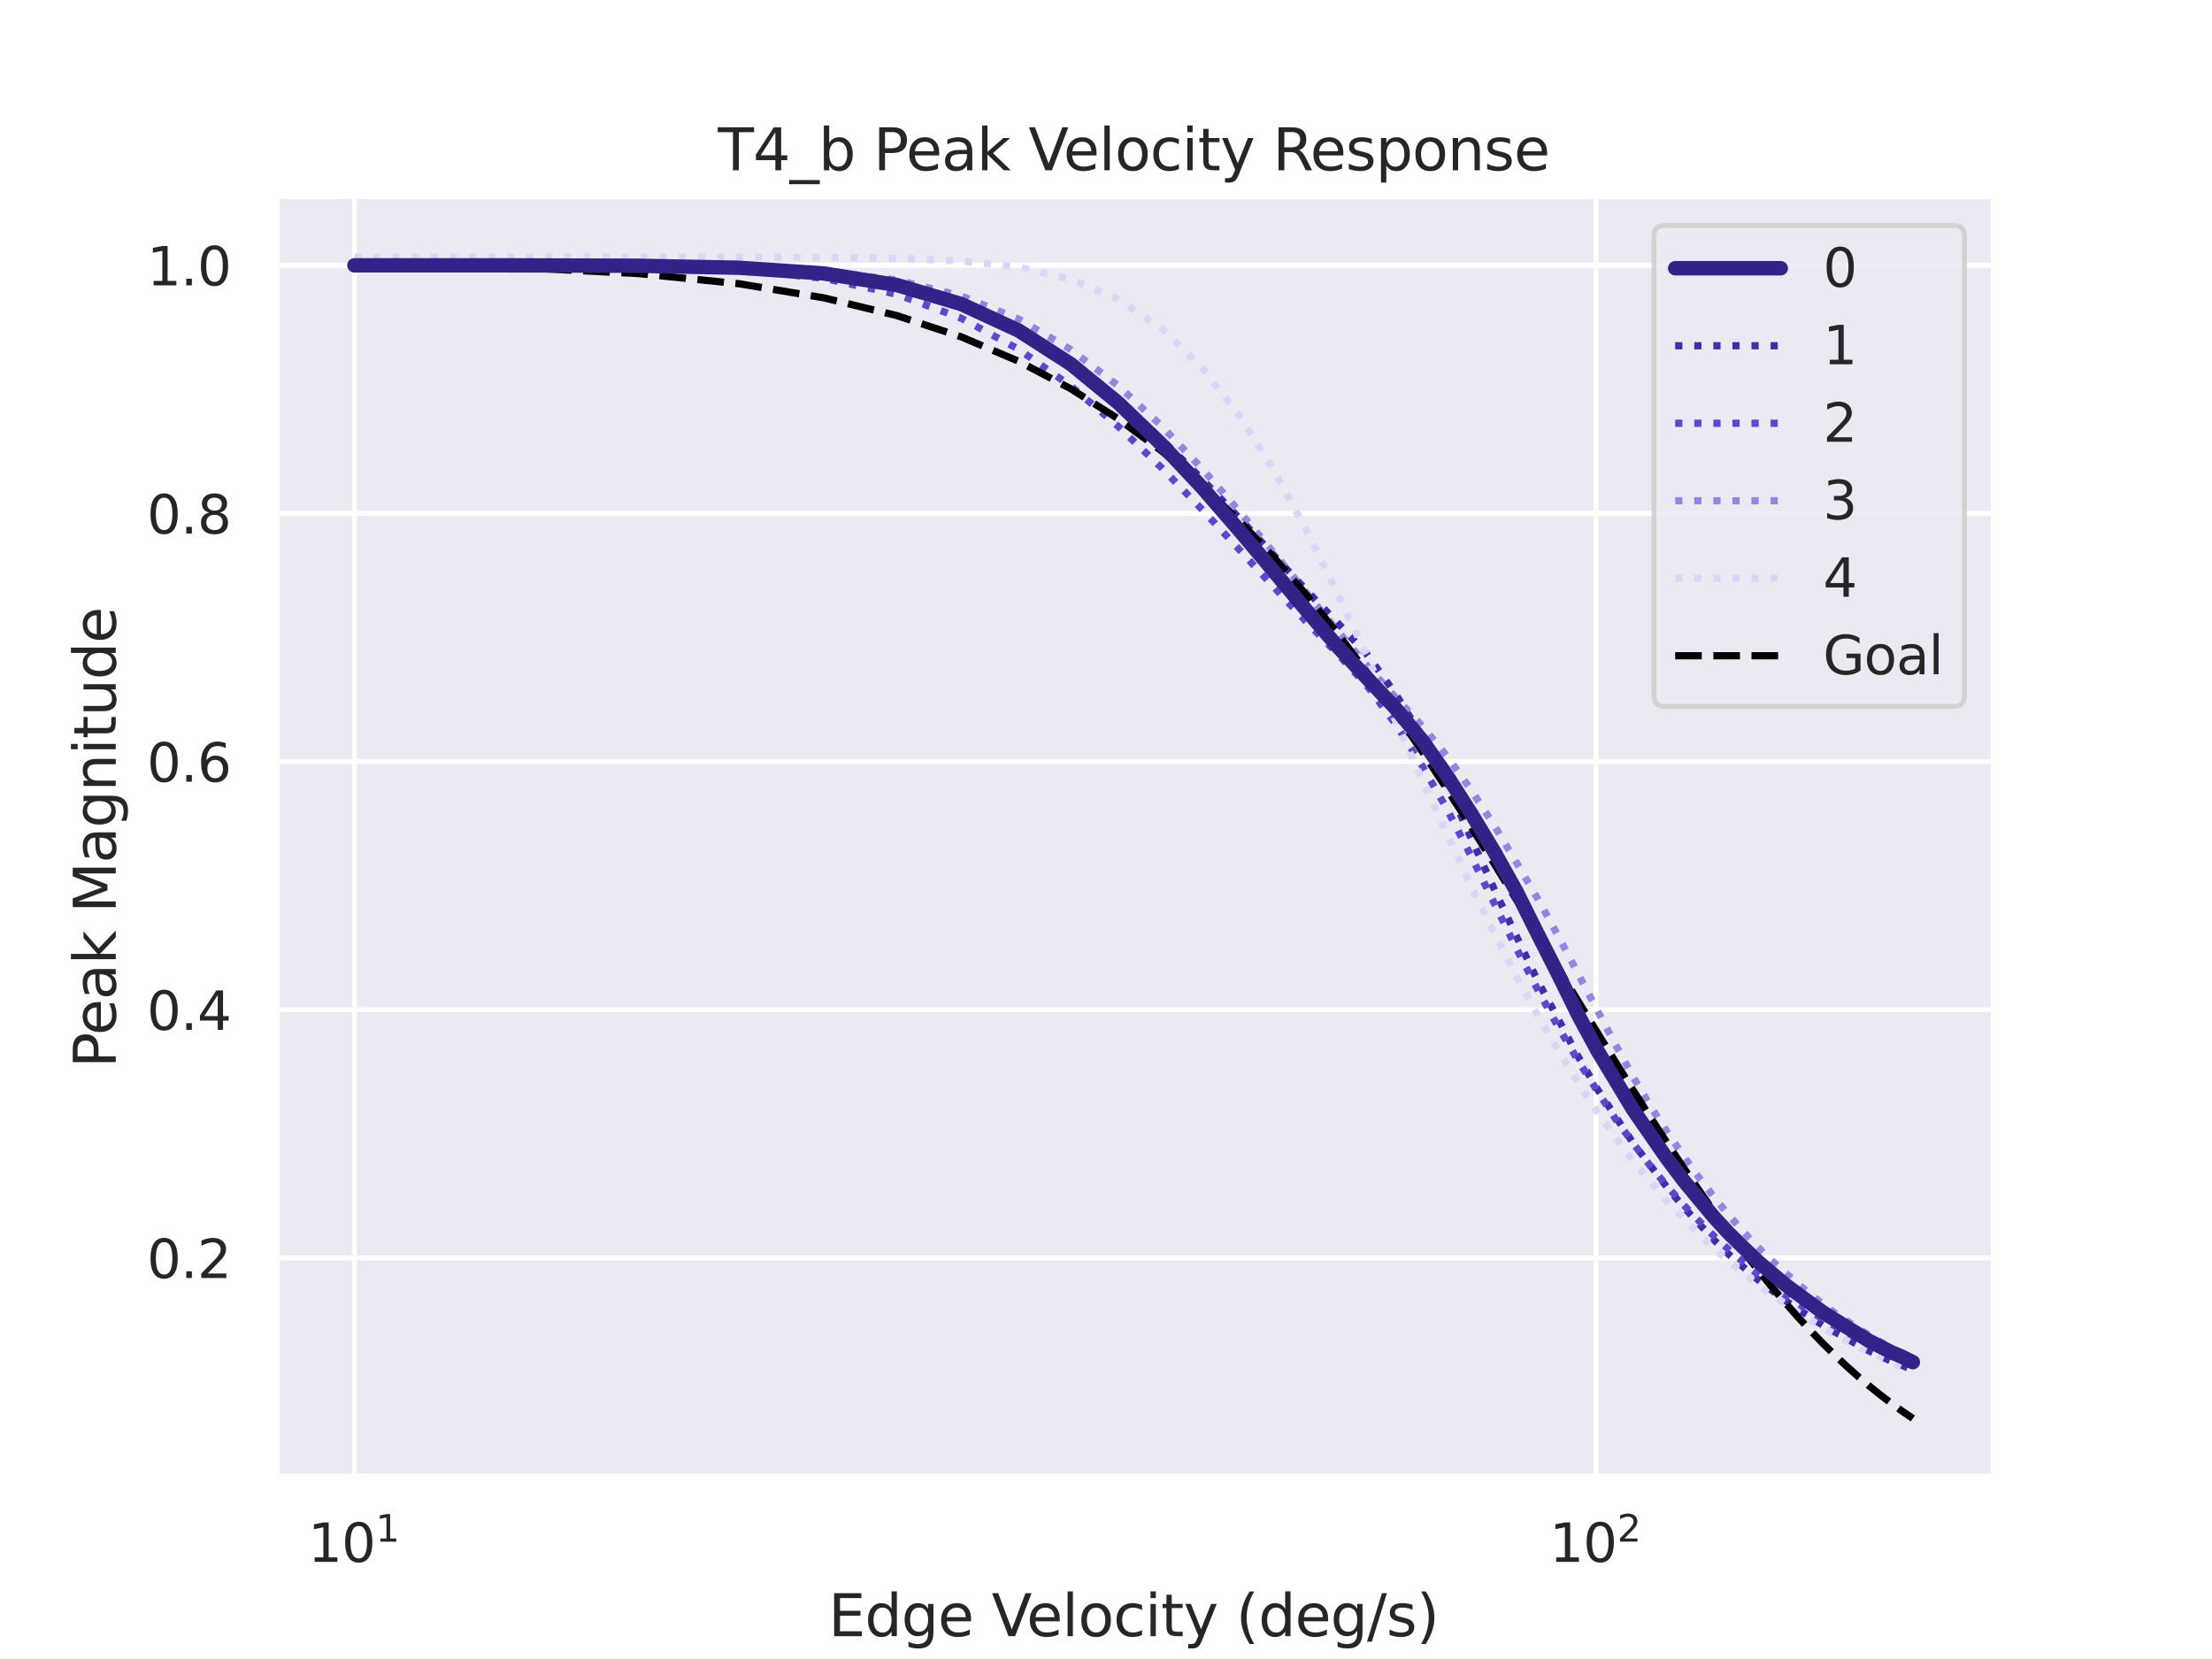 <?xml version="1.0" encoding="utf-8" standalone="no"?>
<!DOCTYPE svg PUBLIC "-//W3C//DTD SVG 1.1//EN"
  "http://www.w3.org/Graphics/SVG/1.1/DTD/svg11.dtd">
<svg xmlns:xlink="http://www.w3.org/1999/xlink" width="460.8pt" height="345.6pt" viewBox="0 0 460.8 345.6" xmlns="http://www.w3.org/2000/svg" version="1.1">
 <defs>
  <style type="text/css">*{stroke-linejoin: round; stroke-linecap: butt}</style>
 </defs>
 <g id="figure_1">
  <g id="patch_1">
   <path d="M 0 345.6 
L 460.8 345.6 
L 460.8 0 
L 0 0 
z
" style="fill: #ffffff"/>
  </g>
  <g id="axes_1">
   <g id="patch_2">
    <path d="M 57.6 307.584 
L 414.72 307.584 
L 414.72 41.472 
L 57.6 41.472 
z
" style="fill: #eaeaf2"/>
   </g>
   <g id="matplotlib.axis_1">
    <g id="xtick_1">
     <g id="line2d_1">
      <path d="M 73.833 307.584 
L 73.833 41.472 
" clip-path="url(#pde33a0bae3)" style="fill: none; stroke: #ffffff; stroke-linecap: round"/>
     </g>
     <g id="text_1">
      <!-- $\mathdefault{10^{1}}$ -->
      <g style="fill: #262626" transform="translate(64.153 325.442) scale(0.11 -0.11)">
       <defs>
        <path id="DejaVuSans-31" d="M 794 531 
L 1825 531 
L 1825 4091 
L 703 3866 
L 703 4441 
L 1819 4666 
L 2450 4666 
L 2450 531 
L 3481 531 
L 3481 0 
L 794 0 
L 794 531 
z
" transform="scale(0.016)"/>
        <path id="DejaVuSans-30" d="M 2034 4250 
Q 1547 4250 1301 3770 
Q 1056 3291 1056 2328 
Q 1056 1369 1301 889 
Q 1547 409 2034 409 
Q 2525 409 2770 889 
Q 3016 1369 3016 2328 
Q 3016 3291 2770 3770 
Q 2525 4250 2034 4250 
z
M 2034 4750 
Q 2819 4750 3233 4129 
Q 3647 3509 3647 2328 
Q 3647 1150 3233 529 
Q 2819 -91 2034 -91 
Q 1250 -91 836 529 
Q 422 1150 422 2328 
Q 422 3509 836 4129 
Q 1250 4750 2034 4750 
z
" transform="scale(0.016)"/>
       </defs>
       <use xlink:href="#DejaVuSans-31" transform="translate(0 0.684)"/>
       <use xlink:href="#DejaVuSans-30" transform="translate(63.623 0.684)"/>
       <use xlink:href="#DejaVuSans-31" transform="translate(128.203 38.966) scale(0.7)"/>
      </g>
     </g>
    </g>
    <g id="xtick_2">
     <g id="line2d_2">
      <path d="M 332.465 307.584 
L 332.465 41.472 
" clip-path="url(#pde33a0bae3)" style="fill: none; stroke: #ffffff; stroke-linecap: round"/>
     </g>
     <g id="text_2">
      <!-- $\mathdefault{10^{2}}$ -->
      <g style="fill: #262626" transform="translate(322.785 325.442) scale(0.11 -0.11)">
       <defs>
        <path id="DejaVuSans-32" d="M 1228 531 
L 3431 531 
L 3431 0 
L 469 0 
L 469 531 
Q 828 903 1448 1529 
Q 2069 2156 2228 2338 
Q 2531 2678 2651 2914 
Q 2772 3150 2772 3378 
Q 2772 3750 2511 3984 
Q 2250 4219 1831 4219 
Q 1534 4219 1204 4116 
Q 875 4013 500 3803 
L 500 4441 
Q 881 4594 1212 4672 
Q 1544 4750 1819 4750 
Q 2544 4750 2975 4387 
Q 3406 4025 3406 3419 
Q 3406 3131 3298 2873 
Q 3191 2616 2906 2266 
Q 2828 2175 2409 1742 
Q 1991 1309 1228 531 
z
" transform="scale(0.016)"/>
       </defs>
       <use xlink:href="#DejaVuSans-31" transform="translate(0 0.766)"/>
       <use xlink:href="#DejaVuSans-30" transform="translate(63.623 0.766)"/>
       <use xlink:href="#DejaVuSans-32" transform="translate(128.203 39.047) scale(0.7)"/>
      </g>
     </g>
    </g>
    <g id="xtick_3"/>
    <g id="xtick_4"/>
    <g id="xtick_5"/>
    <g id="xtick_6"/>
    <g id="xtick_7"/>
    <g id="xtick_8"/>
    <g id="xtick_9"/>
    <g id="xtick_10"/>
    <g id="xtick_11"/>
    <g id="xtick_12"/>
    <g id="text_3">
     <!-- Edge Velocity (deg/s) -->
     <g style="fill: #262626" transform="translate(172.567 340.848) scale(0.12 -0.12)">
      <defs>
       <path id="DejaVuSans-45" d="M 628 4666 
L 3578 4666 
L 3578 4134 
L 1259 4134 
L 1259 2753 
L 3481 2753 
L 3481 2222 
L 1259 2222 
L 1259 531 
L 3634 531 
L 3634 0 
L 628 0 
L 628 4666 
z
" transform="scale(0.016)"/>
       <path id="DejaVuSans-64" d="M 2906 2969 
L 2906 4863 
L 3481 4863 
L 3481 0 
L 2906 0 
L 2906 525 
Q 2725 213 2448 61 
Q 2172 -91 1784 -91 
Q 1150 -91 751 415 
Q 353 922 353 1747 
Q 353 2572 751 3078 
Q 1150 3584 1784 3584 
Q 2172 3584 2448 3432 
Q 2725 3281 2906 2969 
z
M 947 1747 
Q 947 1113 1208 752 
Q 1469 391 1925 391 
Q 2381 391 2643 752 
Q 2906 1113 2906 1747 
Q 2906 2381 2643 2742 
Q 2381 3103 1925 3103 
Q 1469 3103 1208 2742 
Q 947 2381 947 1747 
z
" transform="scale(0.016)"/>
       <path id="DejaVuSans-67" d="M 2906 1791 
Q 2906 2416 2648 2759 
Q 2391 3103 1925 3103 
Q 1463 3103 1205 2759 
Q 947 2416 947 1791 
Q 947 1169 1205 825 
Q 1463 481 1925 481 
Q 2391 481 2648 825 
Q 2906 1169 2906 1791 
z
M 3481 434 
Q 3481 -459 3084 -895 
Q 2688 -1331 1869 -1331 
Q 1566 -1331 1297 -1286 
Q 1028 -1241 775 -1147 
L 775 -588 
Q 1028 -725 1275 -790 
Q 1522 -856 1778 -856 
Q 2344 -856 2625 -561 
Q 2906 -266 2906 331 
L 2906 616 
Q 2728 306 2450 153 
Q 2172 0 1784 0 
Q 1141 0 747 490 
Q 353 981 353 1791 
Q 353 2603 747 3093 
Q 1141 3584 1784 3584 
Q 2172 3584 2450 3431 
Q 2728 3278 2906 2969 
L 2906 3500 
L 3481 3500 
L 3481 434 
z
" transform="scale(0.016)"/>
       <path id="DejaVuSans-65" d="M 3597 1894 
L 3597 1613 
L 953 1613 
Q 991 1019 1311 708 
Q 1631 397 2203 397 
Q 2534 397 2845 478 
Q 3156 559 3463 722 
L 3463 178 
Q 3153 47 2828 -22 
Q 2503 -91 2169 -91 
Q 1331 -91 842 396 
Q 353 884 353 1716 
Q 353 2575 817 3079 
Q 1281 3584 2069 3584 
Q 2775 3584 3186 3129 
Q 3597 2675 3597 1894 
z
M 3022 2063 
Q 3016 2534 2758 2815 
Q 2500 3097 2075 3097 
Q 1594 3097 1305 2825 
Q 1016 2553 972 2059 
L 3022 2063 
z
" transform="scale(0.016)"/>
       <path id="DejaVuSans-20" transform="scale(0.016)"/>
       <path id="DejaVuSans-56" d="M 1831 0 
L 50 4666 
L 709 4666 
L 2188 738 
L 3669 4666 
L 4325 4666 
L 2547 0 
L 1831 0 
z
" transform="scale(0.016)"/>
       <path id="DejaVuSans-6c" d="M 603 4863 
L 1178 4863 
L 1178 0 
L 603 0 
L 603 4863 
z
" transform="scale(0.016)"/>
       <path id="DejaVuSans-6f" d="M 1959 3097 
Q 1497 3097 1228 2736 
Q 959 2375 959 1747 
Q 959 1119 1226 758 
Q 1494 397 1959 397 
Q 2419 397 2687 759 
Q 2956 1122 2956 1747 
Q 2956 2369 2687 2733 
Q 2419 3097 1959 3097 
z
M 1959 3584 
Q 2709 3584 3137 3096 
Q 3566 2609 3566 1747 
Q 3566 888 3137 398 
Q 2709 -91 1959 -91 
Q 1206 -91 779 398 
Q 353 888 353 1747 
Q 353 2609 779 3096 
Q 1206 3584 1959 3584 
z
" transform="scale(0.016)"/>
       <path id="DejaVuSans-63" d="M 3122 3366 
L 3122 2828 
Q 2878 2963 2633 3030 
Q 2388 3097 2138 3097 
Q 1578 3097 1268 2742 
Q 959 2388 959 1747 
Q 959 1106 1268 751 
Q 1578 397 2138 397 
Q 2388 397 2633 464 
Q 2878 531 3122 666 
L 3122 134 
Q 2881 22 2623 -34 
Q 2366 -91 2075 -91 
Q 1284 -91 818 406 
Q 353 903 353 1747 
Q 353 2603 823 3093 
Q 1294 3584 2113 3584 
Q 2378 3584 2631 3529 
Q 2884 3475 3122 3366 
z
" transform="scale(0.016)"/>
       <path id="DejaVuSans-69" d="M 603 3500 
L 1178 3500 
L 1178 0 
L 603 0 
L 603 3500 
z
M 603 4863 
L 1178 4863 
L 1178 4134 
L 603 4134 
L 603 4863 
z
" transform="scale(0.016)"/>
       <path id="DejaVuSans-74" d="M 1172 4494 
L 1172 3500 
L 2356 3500 
L 2356 3053 
L 1172 3053 
L 1172 1153 
Q 1172 725 1289 603 
Q 1406 481 1766 481 
L 2356 481 
L 2356 0 
L 1766 0 
Q 1100 0 847 248 
Q 594 497 594 1153 
L 594 3053 
L 172 3053 
L 172 3500 
L 594 3500 
L 594 4494 
L 1172 4494 
z
" transform="scale(0.016)"/>
       <path id="DejaVuSans-79" d="M 2059 -325 
Q 1816 -950 1584 -1140 
Q 1353 -1331 966 -1331 
L 506 -1331 
L 506 -850 
L 844 -850 
Q 1081 -850 1212 -737 
Q 1344 -625 1503 -206 
L 1606 56 
L 191 3500 
L 800 3500 
L 1894 763 
L 2988 3500 
L 3597 3500 
L 2059 -325 
z
" transform="scale(0.016)"/>
       <path id="DejaVuSans-28" d="M 1984 4856 
Q 1566 4138 1362 3434 
Q 1159 2731 1159 2009 
Q 1159 1288 1364 580 
Q 1569 -128 1984 -844 
L 1484 -844 
Q 1016 -109 783 600 
Q 550 1309 550 2009 
Q 550 2706 781 3412 
Q 1013 4119 1484 4856 
L 1984 4856 
z
" transform="scale(0.016)"/>
       <path id="DejaVuSans-2f" d="M 1625 4666 
L 2156 4666 
L 531 -594 
L 0 -594 
L 1625 4666 
z
" transform="scale(0.016)"/>
       <path id="DejaVuSans-73" d="M 2834 3397 
L 2834 2853 
Q 2591 2978 2328 3040 
Q 2066 3103 1784 3103 
Q 1356 3103 1142 2972 
Q 928 2841 928 2578 
Q 928 2378 1081 2264 
Q 1234 2150 1697 2047 
L 1894 2003 
Q 2506 1872 2764 1633 
Q 3022 1394 3022 966 
Q 3022 478 2636 193 
Q 2250 -91 1575 -91 
Q 1294 -91 989 -36 
Q 684 19 347 128 
L 347 722 
Q 666 556 975 473 
Q 1284 391 1588 391 
Q 1994 391 2212 530 
Q 2431 669 2431 922 
Q 2431 1156 2273 1281 
Q 2116 1406 1581 1522 
L 1381 1569 
Q 847 1681 609 1914 
Q 372 2147 372 2553 
Q 372 3047 722 3315 
Q 1072 3584 1716 3584 
Q 2034 3584 2315 3537 
Q 2597 3491 2834 3397 
z
" transform="scale(0.016)"/>
       <path id="DejaVuSans-29" d="M 513 4856 
L 1013 4856 
Q 1481 4119 1714 3412 
Q 1947 2706 1947 2009 
Q 1947 1309 1714 600 
Q 1481 -109 1013 -844 
L 513 -844 
Q 928 -128 1133 580 
Q 1338 1288 1338 2009 
Q 1338 2731 1133 3434 
Q 928 4138 513 4856 
z
" transform="scale(0.016)"/>
      </defs>
      <use xlink:href="#DejaVuSans-45"/>
      <use xlink:href="#DejaVuSans-64" x="63.184"/>
      <use xlink:href="#DejaVuSans-67" x="126.66"/>
      <use xlink:href="#DejaVuSans-65" x="190.137"/>
      <use xlink:href="#DejaVuSans-20" x="251.66"/>
      <use xlink:href="#DejaVuSans-56" x="283.447"/>
      <use xlink:href="#DejaVuSans-65" x="344.105"/>
      <use xlink:href="#DejaVuSans-6c" x="405.629"/>
      <use xlink:href="#DejaVuSans-6f" x="433.412"/>
      <use xlink:href="#DejaVuSans-63" x="494.594"/>
      <use xlink:href="#DejaVuSans-69" x="549.574"/>
      <use xlink:href="#DejaVuSans-74" x="577.357"/>
      <use xlink:href="#DejaVuSans-79" x="616.566"/>
      <use xlink:href="#DejaVuSans-20" x="675.746"/>
      <use xlink:href="#DejaVuSans-28" x="707.533"/>
      <use xlink:href="#DejaVuSans-64" x="746.547"/>
      <use xlink:href="#DejaVuSans-65" x="810.023"/>
      <use xlink:href="#DejaVuSans-67" x="871.547"/>
      <use xlink:href="#DejaVuSans-2f" x="935.023"/>
      <use xlink:href="#DejaVuSans-73" x="968.715"/>
      <use xlink:href="#DejaVuSans-29" x="1020.814"/>
     </g>
    </g>
   </g>
   <g id="matplotlib.axis_2">
    <g id="ytick_1">
     <g id="line2d_3">
      <path d="M 57.6 262.054 
L 414.72 262.054 
" clip-path="url(#pde33a0bae3)" style="fill: none; stroke: #ffffff; stroke-linecap: round"/>
     </g>
     <g id="text_4">
      <!-- 0.2 -->
      <g style="fill: #262626" transform="translate(30.607 266.233) scale(0.11 -0.11)">
       <defs>
        <path id="DejaVuSans-2e" d="M 684 794 
L 1344 794 
L 1344 0 
L 684 0 
L 684 794 
z
" transform="scale(0.016)"/>
       </defs>
       <use xlink:href="#DejaVuSans-30"/>
       <use xlink:href="#DejaVuSans-2e" x="63.623"/>
       <use xlink:href="#DejaVuSans-32" x="95.41"/>
      </g>
     </g>
    </g>
    <g id="ytick_2">
     <g id="line2d_4">
      <path d="M 57.6 210.359 
L 414.72 210.359 
" clip-path="url(#pde33a0bae3)" style="fill: none; stroke: #ffffff; stroke-linecap: round"/>
     </g>
     <g id="text_5">
      <!-- 0.4 -->
      <g style="fill: #262626" transform="translate(30.607 214.538) scale(0.11 -0.11)">
       <defs>
        <path id="DejaVuSans-34" d="M 2419 4116 
L 825 1625 
L 2419 1625 
L 2419 4116 
z
M 2253 4666 
L 3047 4666 
L 3047 1625 
L 3713 1625 
L 3713 1100 
L 3047 1100 
L 3047 0 
L 2419 0 
L 2419 1100 
L 313 1100 
L 313 1709 
L 2253 4666 
z
" transform="scale(0.016)"/>
       </defs>
       <use xlink:href="#DejaVuSans-30"/>
       <use xlink:href="#DejaVuSans-2e" x="63.623"/>
       <use xlink:href="#DejaVuSans-34" x="95.41"/>
      </g>
     </g>
    </g>
    <g id="ytick_3">
     <g id="line2d_5">
      <path d="M 57.6 158.663 
L 414.72 158.663 
" clip-path="url(#pde33a0bae3)" style="fill: none; stroke: #ffffff; stroke-linecap: round"/>
     </g>
     <g id="text_6">
      <!-- 0.6 -->
      <g style="fill: #262626" transform="translate(30.607 162.842) scale(0.11 -0.11)">
       <defs>
        <path id="DejaVuSans-36" d="M 2113 2584 
Q 1688 2584 1439 2293 
Q 1191 2003 1191 1497 
Q 1191 994 1439 701 
Q 1688 409 2113 409 
Q 2538 409 2786 701 
Q 3034 994 3034 1497 
Q 3034 2003 2786 2293 
Q 2538 2584 2113 2584 
z
M 3366 4563 
L 3366 3988 
Q 3128 4100 2886 4159 
Q 2644 4219 2406 4219 
Q 1781 4219 1451 3797 
Q 1122 3375 1075 2522 
Q 1259 2794 1537 2939 
Q 1816 3084 2150 3084 
Q 2853 3084 3261 2657 
Q 3669 2231 3669 1497 
Q 3669 778 3244 343 
Q 2819 -91 2113 -91 
Q 1303 -91 875 529 
Q 447 1150 447 2328 
Q 447 3434 972 4092 
Q 1497 4750 2381 4750 
Q 2619 4750 2861 4703 
Q 3103 4656 3366 4563 
z
" transform="scale(0.016)"/>
       </defs>
       <use xlink:href="#DejaVuSans-30"/>
       <use xlink:href="#DejaVuSans-2e" x="63.623"/>
       <use xlink:href="#DejaVuSans-36" x="95.41"/>
      </g>
     </g>
    </g>
    <g id="ytick_4">
     <g id="line2d_6">
      <path d="M 57.6 106.967 
L 414.72 106.967 
" clip-path="url(#pde33a0bae3)" style="fill: none; stroke: #ffffff; stroke-linecap: round"/>
     </g>
     <g id="text_7">
      <!-- 0.8 -->
      <g style="fill: #262626" transform="translate(30.607 111.147) scale(0.11 -0.11)">
       <defs>
        <path id="DejaVuSans-38" d="M 2034 2216 
Q 1584 2216 1326 1975 
Q 1069 1734 1069 1313 
Q 1069 891 1326 650 
Q 1584 409 2034 409 
Q 2484 409 2743 651 
Q 3003 894 3003 1313 
Q 3003 1734 2745 1975 
Q 2488 2216 2034 2216 
z
M 1403 2484 
Q 997 2584 770 2862 
Q 544 3141 544 3541 
Q 544 4100 942 4425 
Q 1341 4750 2034 4750 
Q 2731 4750 3128 4425 
Q 3525 4100 3525 3541 
Q 3525 3141 3298 2862 
Q 3072 2584 2669 2484 
Q 3125 2378 3379 2068 
Q 3634 1759 3634 1313 
Q 3634 634 3220 271 
Q 2806 -91 2034 -91 
Q 1263 -91 848 271 
Q 434 634 434 1313 
Q 434 1759 690 2068 
Q 947 2378 1403 2484 
z
M 1172 3481 
Q 1172 3119 1398 2916 
Q 1625 2713 2034 2713 
Q 2441 2713 2670 2916 
Q 2900 3119 2900 3481 
Q 2900 3844 2670 4047 
Q 2441 4250 2034 4250 
Q 1625 4250 1398 4047 
Q 1172 3844 1172 3481 
z
" transform="scale(0.016)"/>
       </defs>
       <use xlink:href="#DejaVuSans-30"/>
       <use xlink:href="#DejaVuSans-2e" x="63.623"/>
       <use xlink:href="#DejaVuSans-38" x="95.41"/>
      </g>
     </g>
    </g>
    <g id="ytick_5">
     <g id="line2d_7">
      <path d="M 57.6 55.272 
L 414.72 55.272 
" clip-path="url(#pde33a0bae3)" style="fill: none; stroke: #ffffff; stroke-linecap: round"/>
     </g>
     <g id="text_8">
      <!-- 1.0 -->
      <g style="fill: #262626" transform="translate(30.607 59.451) scale(0.11 -0.11)">
       <use xlink:href="#DejaVuSans-31"/>
       <use xlink:href="#DejaVuSans-2e" x="63.623"/>
       <use xlink:href="#DejaVuSans-30" x="95.41"/>
      </g>
     </g>
    </g>
    <g id="text_9">
     <!-- Peak Magnitude -->
     <g style="fill: #262626" transform="translate(24.111 222.466) rotate(-90) scale(0.12 -0.12)">
      <defs>
       <path id="DejaVuSans-50" d="M 1259 4147 
L 1259 2394 
L 2053 2394 
Q 2494 2394 2734 2622 
Q 2975 2850 2975 3272 
Q 2975 3691 2734 3919 
Q 2494 4147 2053 4147 
L 1259 4147 
z
M 628 4666 
L 2053 4666 
Q 2838 4666 3239 4311 
Q 3641 3956 3641 3272 
Q 3641 2581 3239 2228 
Q 2838 1875 2053 1875 
L 1259 1875 
L 1259 0 
L 628 0 
L 628 4666 
z
" transform="scale(0.016)"/>
       <path id="DejaVuSans-61" d="M 2194 1759 
Q 1497 1759 1228 1600 
Q 959 1441 959 1056 
Q 959 750 1161 570 
Q 1363 391 1709 391 
Q 2188 391 2477 730 
Q 2766 1069 2766 1631 
L 2766 1759 
L 2194 1759 
z
M 3341 1997 
L 3341 0 
L 2766 0 
L 2766 531 
Q 2569 213 2275 61 
Q 1981 -91 1556 -91 
Q 1019 -91 701 211 
Q 384 513 384 1019 
Q 384 1609 779 1909 
Q 1175 2209 1959 2209 
L 2766 2209 
L 2766 2266 
Q 2766 2663 2505 2880 
Q 2244 3097 1772 3097 
Q 1472 3097 1187 3025 
Q 903 2953 641 2809 
L 641 3341 
Q 956 3463 1253 3523 
Q 1550 3584 1831 3584 
Q 2591 3584 2966 3190 
Q 3341 2797 3341 1997 
z
" transform="scale(0.016)"/>
       <path id="DejaVuSans-6b" d="M 581 4863 
L 1159 4863 
L 1159 1991 
L 2875 3500 
L 3609 3500 
L 1753 1863 
L 3688 0 
L 2938 0 
L 1159 1709 
L 1159 0 
L 581 0 
L 581 4863 
z
" transform="scale(0.016)"/>
       <path id="DejaVuSans-4d" d="M 628 4666 
L 1569 4666 
L 2759 1491 
L 3956 4666 
L 4897 4666 
L 4897 0 
L 4281 0 
L 4281 4097 
L 3078 897 
L 2444 897 
L 1241 4097 
L 1241 0 
L 628 0 
L 628 4666 
z
" transform="scale(0.016)"/>
       <path id="DejaVuSans-6e" d="M 3513 2113 
L 3513 0 
L 2938 0 
L 2938 2094 
Q 2938 2591 2744 2837 
Q 2550 3084 2163 3084 
Q 1697 3084 1428 2787 
Q 1159 2491 1159 1978 
L 1159 0 
L 581 0 
L 581 3500 
L 1159 3500 
L 1159 2956 
Q 1366 3272 1645 3428 
Q 1925 3584 2291 3584 
Q 2894 3584 3203 3211 
Q 3513 2838 3513 2113 
z
" transform="scale(0.016)"/>
       <path id="DejaVuSans-75" d="M 544 1381 
L 544 3500 
L 1119 3500 
L 1119 1403 
Q 1119 906 1312 657 
Q 1506 409 1894 409 
Q 2359 409 2629 706 
Q 2900 1003 2900 1516 
L 2900 3500 
L 3475 3500 
L 3475 0 
L 2900 0 
L 2900 538 
Q 2691 219 2414 64 
Q 2138 -91 1772 -91 
Q 1169 -91 856 284 
Q 544 659 544 1381 
z
M 1991 3584 
L 1991 3584 
z
" transform="scale(0.016)"/>
      </defs>
      <use xlink:href="#DejaVuSans-50"/>
      <use xlink:href="#DejaVuSans-65" x="56.678"/>
      <use xlink:href="#DejaVuSans-61" x="118.201"/>
      <use xlink:href="#DejaVuSans-6b" x="179.48"/>
      <use xlink:href="#DejaVuSans-20" x="237.391"/>
      <use xlink:href="#DejaVuSans-4d" x="269.178"/>
      <use xlink:href="#DejaVuSans-61" x="355.457"/>
      <use xlink:href="#DejaVuSans-67" x="416.736"/>
      <use xlink:href="#DejaVuSans-6e" x="480.213"/>
      <use xlink:href="#DejaVuSans-69" x="543.592"/>
      <use xlink:href="#DejaVuSans-74" x="571.375"/>
      <use xlink:href="#DejaVuSans-75" x="610.584"/>
      <use xlink:href="#DejaVuSans-64" x="673.963"/>
      <use xlink:href="#DejaVuSans-65" x="737.439"/>
     </g>
    </g>
   </g>
   <g id="line2d_8">
    <path d="M 73.833 55.27 
L 107.286 55.281 
L 133.029 55.393 
L 153.958 55.888 
L 171.593 57.204 
L 186.832 59.756 
L 200.247 63.77 
L 212.231 69.216 
L 223.058 75.888 
L 232.932 83.49 
L 242.008 91.571 
L 250.405 99.786 
L 258.218 107.992 
L 265.523 115.853 
L 272.381 123.234 
L 278.845 129.944 
L 284.957 136.552 
L 290.753 144.609 
L 296.265 153.443 
L 301.519 163.664 
L 306.538 174.76 
L 311.343 185.356 
L 315.95 195.143 
L 320.376 204.423 
L 324.634 212.338 
L 328.737 220.049 
L 332.694 226.772 
L 336.518 232.549 
L 340.215 238.119 
L 343.794 242.808 
L 347.263 247.318 
L 350.628 251.338 
L 353.895 254.901 
L 357.07 258.322 
L 360.158 261.33 
L 363.163 263.96 
L 366.089 266.49 
L 368.941 268.681 
L 371.723 270.793 
L 374.437 272.604 
L 377.088 274.353 
L 379.677 276.042 
L 382.208 277.471 
L 384.683 278.854 
L 387.105 280.194 
L 389.475 281.49 
L 391.797 282.567 
L 394.072 283.613 
L 396.301 284.462 
L 398.487 285.453 
" clip-path="url(#pde33a0bae3)" style="fill: none; stroke-dasharray: 1.5,2.475; stroke-dashoffset: 0; stroke: #412cae; stroke-width: 1.5"/>
   </g>
   <g id="line2d_9">
    <path d="M 73.833 55.236 
L 107.286 55.255 
L 133.029 55.434 
L 153.958 56.164 
L 171.593 57.976 
L 186.832 61.308 
L 200.247 66.289 
L 212.231 72.777 
L 223.058 80.414 
L 232.932 88.828 
L 242.008 97.472 
L 250.405 106.138 
L 258.218 114.543 
L 265.523 122.469 
L 272.381 129.811 
L 278.845 136.396 
L 284.957 143.106 
L 290.753 150.884 
L 296.265 159.53 
L 301.519 168.714 
L 306.538 178.502 
L 311.343 188.285 
L 315.95 197.665 
L 320.376 206.251 
L 324.634 214.002 
L 328.737 220.91 
L 332.694 227.198 
L 336.518 233.078 
L 340.215 238.167 
L 343.794 242.885 
L 347.263 247.066 
L 350.628 250.916 
L 353.895 254.287 
L 357.07 257.533 
L 360.158 260.347 
L 363.163 262.91 
L 366.089 265.382 
L 368.941 267.625 
L 371.723 269.656 
L 374.437 271.489 
L 377.088 273.137 
L 379.677 274.734 
L 382.208 276.282 
L 384.683 277.552 
L 387.105 278.899 
L 389.475 280.098 
L 391.797 281.159 
L 394.072 282.192 
L 396.301 283.099 
L 398.487 284.083 
" clip-path="url(#pde33a0bae3)" style="fill: none; stroke-dasharray: 1.5,2.475; stroke-dashoffset: 0; stroke: #5e46d1; stroke-width: 1.5"/>
   </g>
   <g id="line2d_10">
    <path d="M 73.833 55.27 
L 107.286 55.273 
L 133.029 55.321 
L 153.958 55.591 
L 171.593 56.446 
L 186.832 58.334 
L 200.247 61.632 
L 212.231 66.481 
L 223.058 72.814 
L 232.932 80.352 
L 242.008 88.749 
L 250.405 97.625 
L 258.218 106.603 
L 265.523 115.355 
L 272.381 123.794 
L 278.845 131.663 
L 284.957 138.879 
L 290.753 145.334 
L 296.265 151.233 
L 301.519 157.629 
L 306.538 164.67 
L 311.343 172.064 
L 315.95 179.741 
L 320.376 187.307 
L 324.634 195.033 
L 328.737 202.844 
L 332.694 210.364 
L 336.518 217.564 
L 340.215 224.342 
L 343.794 230.401 
L 347.263 235.769 
L 350.628 240.712 
L 353.895 245.244 
L 357.07 249.385 
L 360.158 253.156 
L 363.163 256.577 
L 366.089 259.672 
L 368.941 262.463 
L 371.723 264.971 
L 374.437 267.386 
L 377.088 269.546 
L 379.677 271.627 
L 382.208 273.479 
L 384.683 275.119 
L 387.105 276.705 
L 389.475 278.237 
L 391.797 279.584 
L 394.072 280.76 
L 396.301 282.028 
L 398.487 283.133 
" clip-path="url(#pde33a0bae3)" style="fill: none; stroke-dasharray: 1.5,2.475; stroke-dashoffset: 0; stroke: #9585e1; stroke-width: 1.5"/>
   </g>
   <g id="line2d_11">
    <path d="M 73.833 53.568 
L 107.286 53.568 
L 133.029 53.568 
L 153.958 53.574 
L 171.593 53.615 
L 186.832 53.798 
L 200.247 54.359 
L 212.231 55.666 
L 223.058 58.171 
L 232.932 62.332 
L 242.008 68.453 
L 250.405 76.591 
L 258.218 86.667 
L 265.523 98.236 
L 272.381 110.916 
L 278.845 124.08 
L 284.957 137.152 
L 290.753 150.183 
L 296.265 162.472 
L 301.519 173.896 
L 306.538 184.718 
L 311.343 194.524 
L 315.95 203.47 
L 320.376 211.508 
L 324.634 218.867 
L 328.737 225.541 
L 332.694 231.542 
L 336.518 236.894 
L 340.215 241.842 
L 343.794 246.202 
L 347.263 250.217 
L 350.628 253.703 
L 353.895 257.064 
L 357.07 260.121 
L 360.158 262.724 
L 363.163 265.239 
L 366.089 267.507 
L 368.941 269.698 
L 371.723 271.517 
L 374.437 273.425 
L 377.088 274.99 
L 379.677 276.511 
L 382.208 277.988 
L 384.683 279.293 
L 387.105 280.564 
L 389.475 281.677 
L 391.797 282.764 
L 394.072 283.707 
L 396.301 284.743 
L 398.487 285.531 
" clip-path="url(#pde33a0bae3)" style="fill: none; stroke-dasharray: 1.5,2.475; stroke-dashoffset: 0; stroke: #dbd6f5; stroke-width: 1.5"/>
   </g>
   <g id="line2d_12">
    <path d="M 73.833 55.272 
L 107.286 55.702 
L 133.029 56.987 
L 153.958 59.109 
L 171.593 62.041 
L 186.832 65.745 
L 200.247 70.175 
L 212.231 75.275 
L 223.058 80.985 
L 232.932 87.238 
L 242.008 93.966 
L 250.405 101.098 
L 258.218 108.561 
L 265.523 116.285 
L 272.381 124.202 
L 278.845 132.245 
L 284.957 140.353 
L 290.753 148.469 
L 296.265 156.54 
L 301.519 164.52 
L 306.538 172.367 
L 311.343 180.045 
L 315.95 187.524 
L 320.376 194.779 
L 324.634 201.788 
L 328.737 208.536 
L 332.694 215.012 
L 336.518 221.207 
L 340.215 227.117 
L 343.794 232.74 
L 347.263 238.077 
L 350.628 243.131 
L 353.895 247.908 
L 357.07 252.414 
L 360.158 256.656 
L 363.163 260.645 
L 366.089 264.388 
L 368.941 267.897 
L 371.723 271.181 
L 374.437 274.252 
L 377.088 277.12 
L 379.677 279.796 
L 382.208 282.29 
L 384.683 284.613 
L 387.105 286.774 
L 389.475 288.784 
L 391.797 290.652 
L 394.072 292.386 
L 396.301 293.995 
L 398.487 295.488 
" clip-path="url(#pde33a0bae3)" style="fill: none; stroke-dasharray: 5.55,2.4; stroke-dashoffset: 0; stroke: #000000; stroke-width: 1.5"/>
   </g>
   <g id="patch_3">
    <path d="M 57.6 307.584 
L 57.6 41.472 
" style="fill: none; stroke: #ffffff; stroke-width: 1.25; stroke-linejoin: miter; stroke-linecap: square"/>
   </g>
   <g id="patch_4">
    <path d="M 57.6 307.584 
L 414.72 307.584 
" style="fill: none; stroke: #ffffff; stroke-width: 1.25; stroke-linejoin: miter; stroke-linecap: square"/>
   </g>
   <g id="text_10">
    <!-- T4_b Peak Velocity Response -->
    <g style="fill: #262626" transform="translate(149.549 35.472) scale(0.12 -0.12)">
     <defs>
      <path id="DejaVuSans-54" d="M -19 4666 
L 3928 4666 
L 3928 4134 
L 2272 4134 
L 2272 0 
L 1638 0 
L 1638 4134 
L -19 4134 
L -19 4666 
z
" transform="scale(0.016)"/>
      <path id="DejaVuSans-5f" d="M 3263 -1063 
L 3263 -1509 
L -63 -1509 
L -63 -1063 
L 3263 -1063 
z
" transform="scale(0.016)"/>
      <path id="DejaVuSans-62" d="M 3116 1747 
Q 3116 2381 2855 2742 
Q 2594 3103 2138 3103 
Q 1681 3103 1420 2742 
Q 1159 2381 1159 1747 
Q 1159 1113 1420 752 
Q 1681 391 2138 391 
Q 2594 391 2855 752 
Q 3116 1113 3116 1747 
z
M 1159 2969 
Q 1341 3281 1617 3432 
Q 1894 3584 2278 3584 
Q 2916 3584 3314 3078 
Q 3713 2572 3713 1747 
Q 3713 922 3314 415 
Q 2916 -91 2278 -91 
Q 1894 -91 1617 61 
Q 1341 213 1159 525 
L 1159 0 
L 581 0 
L 581 4863 
L 1159 4863 
L 1159 2969 
z
" transform="scale(0.016)"/>
      <path id="DejaVuSans-52" d="M 2841 2188 
Q 3044 2119 3236 1894 
Q 3428 1669 3622 1275 
L 4263 0 
L 3584 0 
L 2988 1197 
Q 2756 1666 2539 1819 
Q 2322 1972 1947 1972 
L 1259 1972 
L 1259 0 
L 628 0 
L 628 4666 
L 2053 4666 
Q 2853 4666 3247 4331 
Q 3641 3997 3641 3322 
Q 3641 2881 3436 2590 
Q 3231 2300 2841 2188 
z
M 1259 4147 
L 1259 2491 
L 2053 2491 
Q 2509 2491 2742 2702 
Q 2975 2913 2975 3322 
Q 2975 3731 2742 3939 
Q 2509 4147 2053 4147 
L 1259 4147 
z
" transform="scale(0.016)"/>
      <path id="DejaVuSans-70" d="M 1159 525 
L 1159 -1331 
L 581 -1331 
L 581 3500 
L 1159 3500 
L 1159 2969 
Q 1341 3281 1617 3432 
Q 1894 3584 2278 3584 
Q 2916 3584 3314 3078 
Q 3713 2572 3713 1747 
Q 3713 922 3314 415 
Q 2916 -91 2278 -91 
Q 1894 -91 1617 61 
Q 1341 213 1159 525 
z
M 3116 1747 
Q 3116 2381 2855 2742 
Q 2594 3103 2138 3103 
Q 1681 3103 1420 2742 
Q 1159 2381 1159 1747 
Q 1159 1113 1420 752 
Q 1681 391 2138 391 
Q 2594 391 2855 752 
Q 3116 1113 3116 1747 
z
" transform="scale(0.016)"/>
     </defs>
     <use xlink:href="#DejaVuSans-54"/>
     <use xlink:href="#DejaVuSans-34" x="61.084"/>
     <use xlink:href="#DejaVuSans-5f" x="124.707"/>
     <use xlink:href="#DejaVuSans-62" x="174.707"/>
     <use xlink:href="#DejaVuSans-20" x="238.184"/>
     <use xlink:href="#DejaVuSans-50" x="269.971"/>
     <use xlink:href="#DejaVuSans-65" x="326.648"/>
     <use xlink:href="#DejaVuSans-61" x="388.172"/>
     <use xlink:href="#DejaVuSans-6b" x="449.451"/>
     <use xlink:href="#DejaVuSans-20" x="507.361"/>
     <use xlink:href="#DejaVuSans-56" x="539.148"/>
     <use xlink:href="#DejaVuSans-65" x="599.807"/>
     <use xlink:href="#DejaVuSans-6c" x="661.33"/>
     <use xlink:href="#DejaVuSans-6f" x="689.113"/>
     <use xlink:href="#DejaVuSans-63" x="750.295"/>
     <use xlink:href="#DejaVuSans-69" x="805.275"/>
     <use xlink:href="#DejaVuSans-74" x="833.059"/>
     <use xlink:href="#DejaVuSans-79" x="872.268"/>
     <use xlink:href="#DejaVuSans-20" x="931.447"/>
     <use xlink:href="#DejaVuSans-52" x="963.234"/>
     <use xlink:href="#DejaVuSans-65" x="1028.217"/>
     <use xlink:href="#DejaVuSans-73" x="1089.74"/>
     <use xlink:href="#DejaVuSans-70" x="1141.84"/>
     <use xlink:href="#DejaVuSans-6f" x="1205.316"/>
     <use xlink:href="#DejaVuSans-6e" x="1266.498"/>
     <use xlink:href="#DejaVuSans-73" x="1329.877"/>
     <use xlink:href="#DejaVuSans-65" x="1381.977"/>
    </g>
   </g>
   <g id="legend_1">
    <g id="patch_5">
     <path d="M 346.769 147.148 
L 407.02 147.148 
Q 409.22 147.148 409.22 144.948 
L 409.22 49.172 
Q 409.22 46.972 407.02 46.972 
L 346.769 46.972 
Q 344.569 46.972 344.569 49.172 
L 344.569 144.948 
Q 344.569 147.148 346.769 147.148 
z
" style="fill: #eaeaf2; opacity: 0.8; stroke: #cccccc; stroke-linejoin: miter"/>
    </g>
    <g id="line2d_13">
     <path d="M 348.969 55.88 
L 359.969 55.88 
L 370.969 55.88 
" style="fill: none; stroke: #332288; stroke-width: 3; stroke-linecap: round"/>
    </g>
    <g id="text_11">
     <!-- 0 -->
     <g style="fill: #262626" transform="translate(379.769 59.73) scale(0.11 -0.11)">
      <use xlink:href="#DejaVuSans-30"/>
     </g>
    </g>
    <g id="line2d_14">
     <path d="M 348.969 72.026 
L 359.969 72.026 
L 370.969 72.026 
" style="fill: none; stroke-dasharray: 1.5,2.475; stroke-dashoffset: 0; stroke: #412cae; stroke-width: 1.5"/>
    </g>
    <g id="text_12">
     <!-- 1 -->
     <g style="fill: #262626" transform="translate(379.769 75.876) scale(0.11 -0.11)">
      <use xlink:href="#DejaVuSans-31"/>
     </g>
    </g>
    <g id="line2d_15">
     <path d="M 348.969 88.172 
L 359.969 88.172 
L 370.969 88.172 
" style="fill: none; stroke-dasharray: 1.5,2.475; stroke-dashoffset: 0; stroke: #5e46d1; stroke-width: 1.5"/>
    </g>
    <g id="text_13">
     <!-- 2 -->
     <g style="fill: #262626" transform="translate(379.769 92.022) scale(0.11 -0.11)">
      <use xlink:href="#DejaVuSans-32"/>
     </g>
    </g>
    <g id="line2d_16">
     <path d="M 348.969 104.318 
L 359.969 104.318 
L 370.969 104.318 
" style="fill: none; stroke-dasharray: 1.5,2.475; stroke-dashoffset: 0; stroke: #9585e1; stroke-width: 1.5"/>
    </g>
    <g id="text_14">
     <!-- 3 -->
     <g style="fill: #262626" transform="translate(379.769 108.168) scale(0.11 -0.11)">
      <defs>
       <path id="DejaVuSans-33" d="M 2597 2516 
Q 3050 2419 3304 2112 
Q 3559 1806 3559 1356 
Q 3559 666 3084 287 
Q 2609 -91 1734 -91 
Q 1441 -91 1130 -33 
Q 819 25 488 141 
L 488 750 
Q 750 597 1062 519 
Q 1375 441 1716 441 
Q 2309 441 2620 675 
Q 2931 909 2931 1356 
Q 2931 1769 2642 2001 
Q 2353 2234 1838 2234 
L 1294 2234 
L 1294 2753 
L 1863 2753 
Q 2328 2753 2575 2939 
Q 2822 3125 2822 3475 
Q 2822 3834 2567 4026 
Q 2313 4219 1838 4219 
Q 1578 4219 1281 4162 
Q 984 4106 628 3988 
L 628 4550 
Q 988 4650 1302 4700 
Q 1616 4750 1894 4750 
Q 2613 4750 3031 4423 
Q 3450 4097 3450 3541 
Q 3450 3153 3228 2886 
Q 3006 2619 2597 2516 
z
" transform="scale(0.016)"/>
      </defs>
      <use xlink:href="#DejaVuSans-33"/>
     </g>
    </g>
    <g id="line2d_17">
     <path d="M 348.969 120.464 
L 359.969 120.464 
L 370.969 120.464 
" style="fill: none; stroke-dasharray: 1.5,2.475; stroke-dashoffset: 0; stroke: #dbd6f5; stroke-width: 1.5"/>
    </g>
    <g id="text_15">
     <!-- 4 -->
     <g style="fill: #262626" transform="translate(379.769 124.314) scale(0.11 -0.11)">
      <use xlink:href="#DejaVuSans-34"/>
     </g>
    </g>
    <g id="line2d_18">
     <path d="M 348.969 136.61 
L 359.969 136.61 
L 370.969 136.61 
" style="fill: none; stroke-dasharray: 5.55,2.4; stroke-dashoffset: 0; stroke: #000000; stroke-width: 1.5"/>
    </g>
    <g id="text_16">
     <!-- Goal -->
     <g style="fill: #262626" transform="translate(379.769 140.46) scale(0.11 -0.11)">
      <defs>
       <path id="DejaVuSans-47" d="M 3809 666 
L 3809 1919 
L 2778 1919 
L 2778 2438 
L 4434 2438 
L 4434 434 
Q 4069 175 3628 42 
Q 3188 -91 2688 -91 
Q 1594 -91 976 548 
Q 359 1188 359 2328 
Q 359 3472 976 4111 
Q 1594 4750 2688 4750 
Q 3144 4750 3555 4637 
Q 3966 4525 4313 4306 
L 4313 3634 
Q 3963 3931 3569 4081 
Q 3175 4231 2741 4231 
Q 1884 4231 1454 3753 
Q 1025 3275 1025 2328 
Q 1025 1384 1454 906 
Q 1884 428 2741 428 
Q 3075 428 3337 486 
Q 3600 544 3809 666 
z
" transform="scale(0.016)"/>
      </defs>
      <use xlink:href="#DejaVuSans-47"/>
      <use xlink:href="#DejaVuSans-6f" x="77.49"/>
      <use xlink:href="#DejaVuSans-61" x="138.672"/>
      <use xlink:href="#DejaVuSans-6c" x="199.951"/>
     </g>
    </g>
   </g>
   <g id="line2d_19">
    <path d="M 73.833 55.27 
L 107.286 55.277 
L 133.029 55.363 
L 153.958 55.779 
L 171.593 56.963 
L 186.832 59.382 
L 200.247 63.341 
L 212.231 68.883 
L 223.058 75.839 
L 232.932 83.913 
L 242.008 92.612 
L 250.405 101.546 
L 258.218 110.541 
L 265.523 119.212 
L 272.381 127.41 
L 278.845 134.92 
L 284.957 141.447 
L 290.753 147.607 
L 296.265 154.225 
L 301.519 161.71 
L 306.538 169.565 
L 311.343 177.531 
L 315.95 185.779 
L 320.376 194.649 
L 324.634 203.034 
L 328.737 211.382 
L 332.694 218.712 
L 336.518 225.044 
L 340.215 231.175 
L 343.794 236.356 
L 347.263 241.35 
L 350.628 245.812 
L 353.895 249.774 
L 357.07 253.581 
L 360.158 256.933 
L 363.163 259.863 
L 366.089 262.683 
L 368.941 265.127 
L 371.723 267.48 
L 374.437 269.498 
L 377.088 271.446 
L 379.677 273.326 
L 382.208 274.915 
L 384.683 276.453 
L 387.105 277.941 
L 389.475 279.379 
L 391.797 280.572 
L 394.072 281.731 
L 396.301 282.67 
L 398.487 283.766 
" clip-path="url(#pde33a0bae3)" style="fill: none; stroke: #332288; stroke-width: 3; stroke-linecap: round"/>
   </g>
  </g>
 </g>
 <defs>
  <clipPath id="pde33a0bae3">
   <rect x="57.6" y="41.472" width="357.12" height="266.112"/>
  </clipPath>
 </defs>
</svg>
